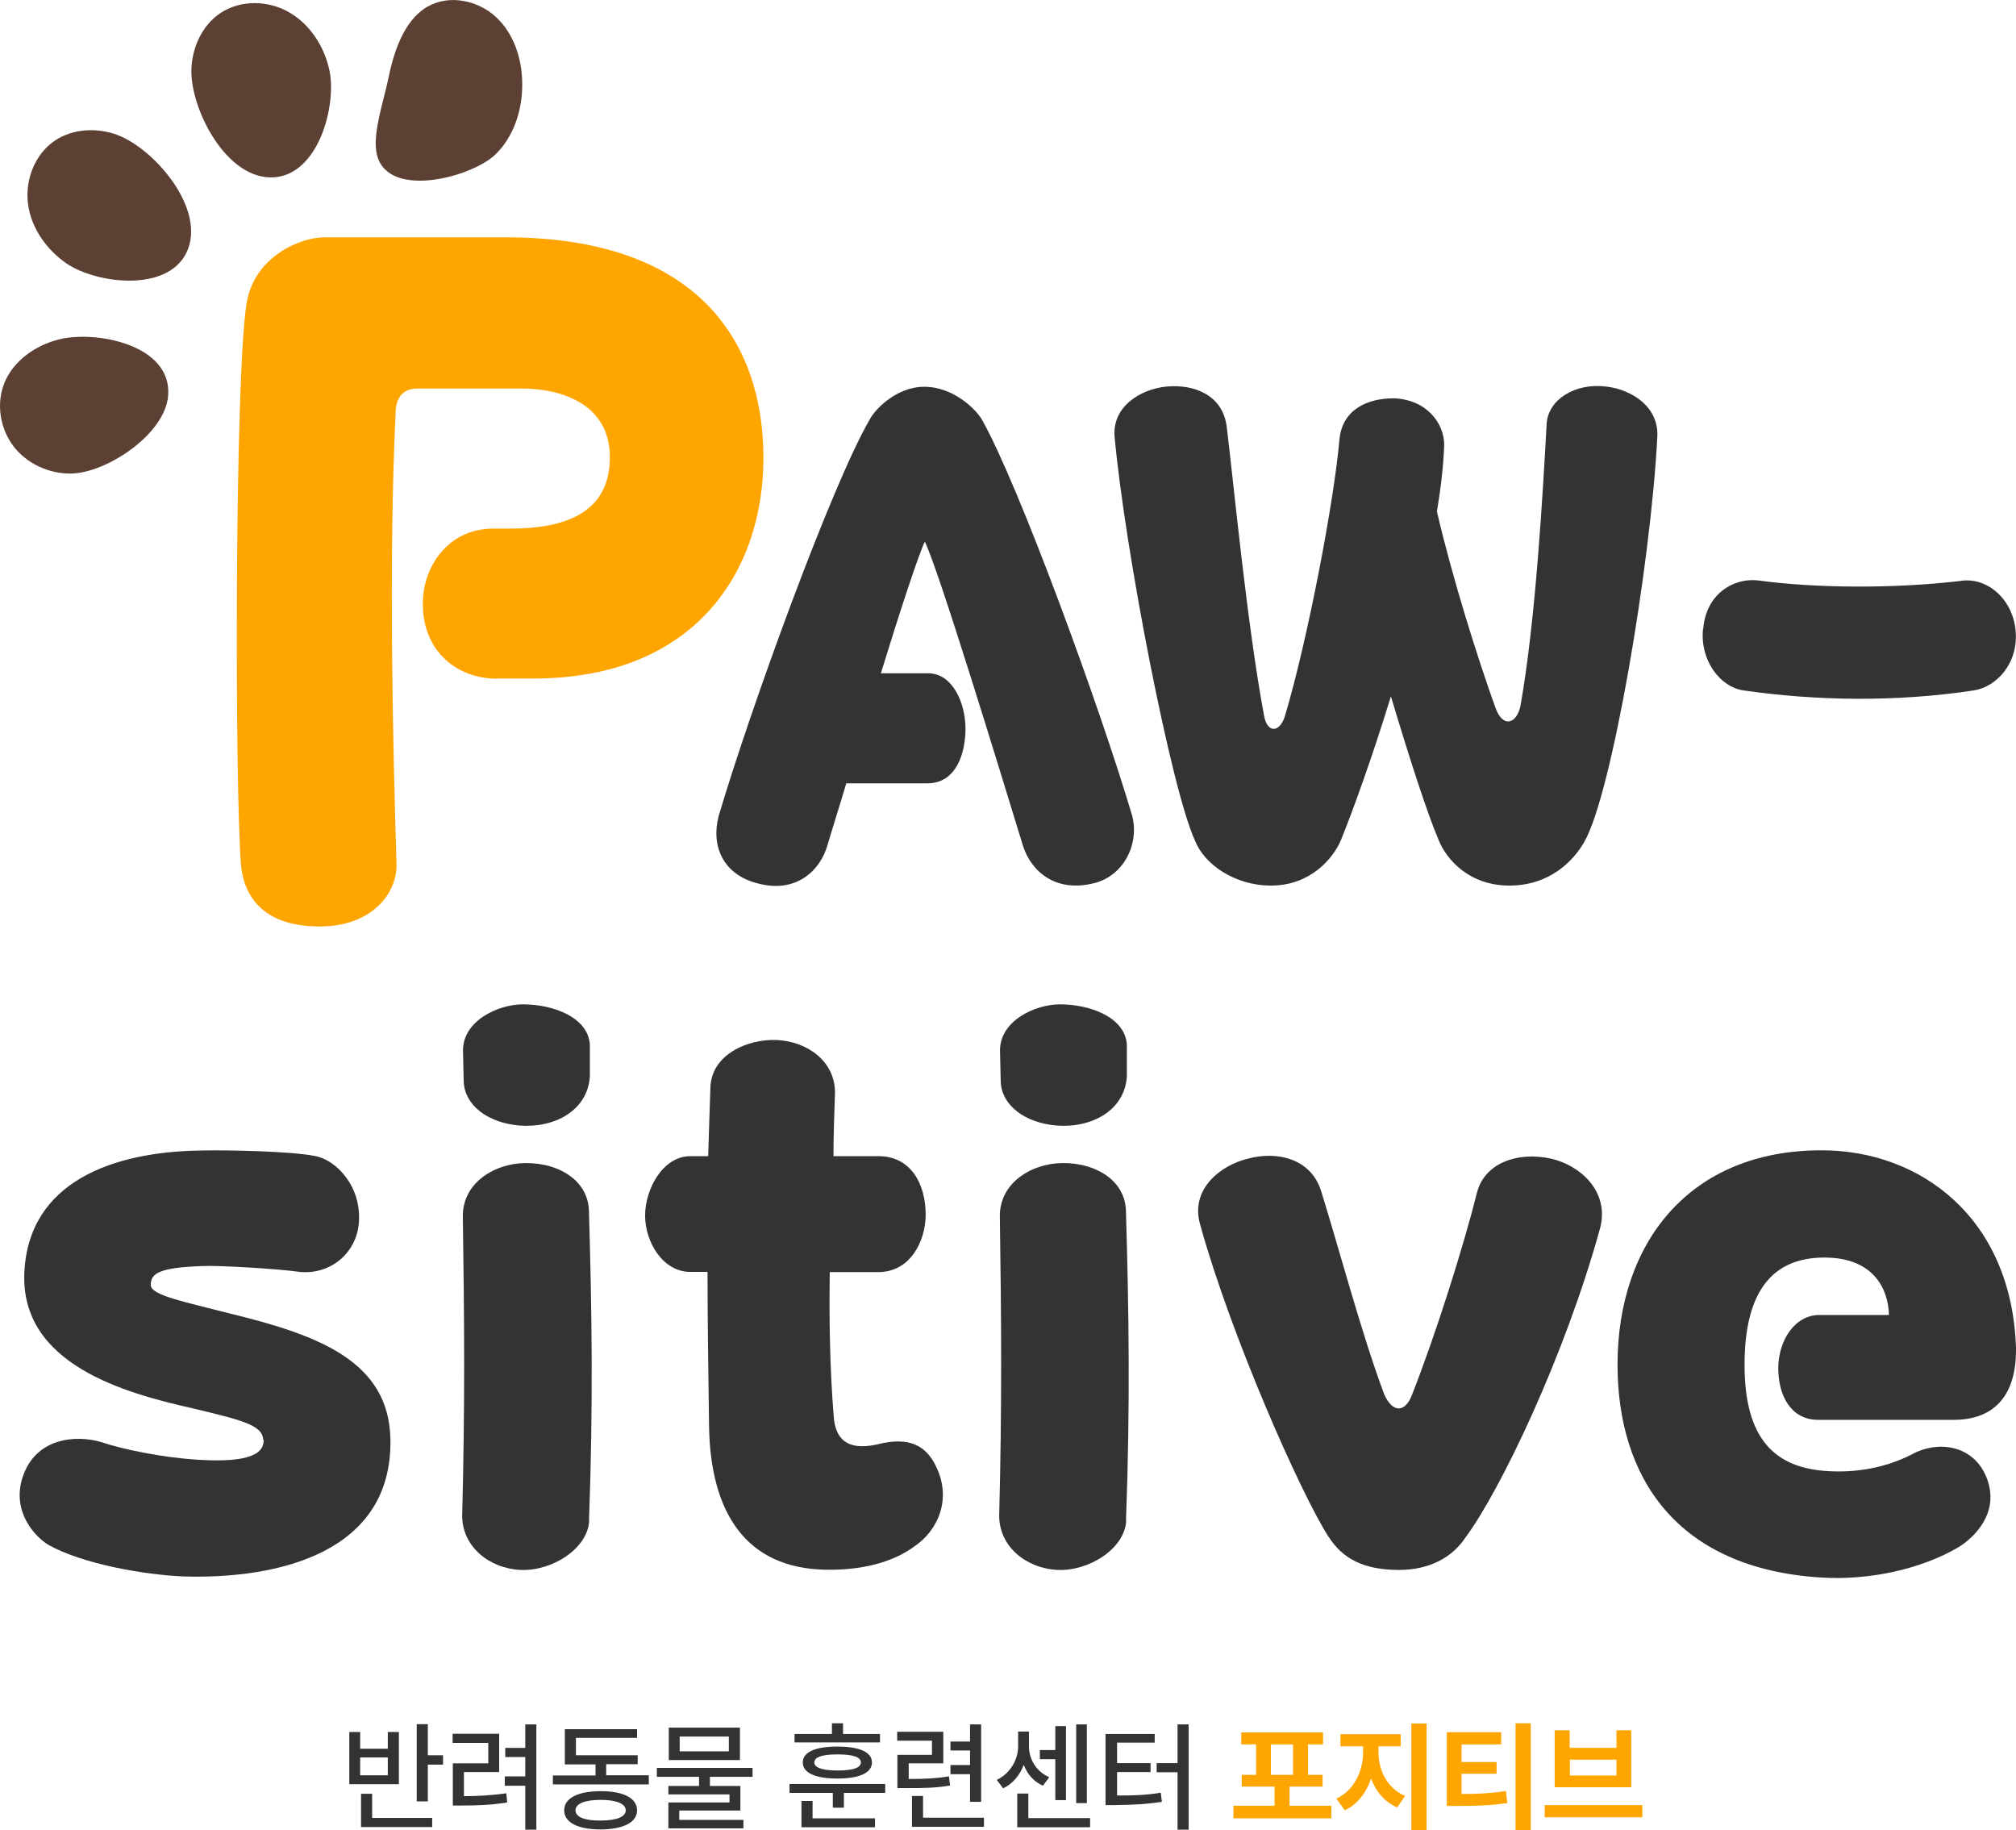 <?xml version="1.0" encoding="UTF-8"?>
<svg id="Layer_2" data-name="Layer 2" xmlns="http://www.w3.org/2000/svg" viewBox="0 0 92.69 84.13">
  <defs>
    <style>
      .cls-1 {
        fill: #333;
      }

      .cls-2 {
        fill: orange;
      }

      .cls-3 {
        fill: #5c4033;
      }
    </style>
  </defs>
  <g id="Layer_1-2" data-name="Layer 1">
    <g>
      <path class="cls-2" d="M22.85,31.2c-1.79,0-3.41-1.21-3.41-3.45,0-1.7,1.16-3.45,3.24-3.45h.79c2.49,0,4.57-.71,4.57-3.28,0-2.41-2.16-3.16-4.07-3.16h-4.78c-.96,0-1,.87-1,1.12-.33,6.77-.12,15.46,.04,20.74,.04,1.33-1.12,2.87-3.53,2.87-2.99,0-3.53-1.83-3.62-2.83-.29-3.7-.29-22.32,.25-25.77,.33-2.2,2.49-3.08,3.57-3.08h8.35c8.94,0,11.85,4.91,11.85,10.14s-3.16,10.14-10.56,10.14h-1.7Z"/>
      <g>
        <path class="cls-3" d="M8.8,3.19c.03-1,.49-2.02,1.32-2.58,.93-.63,2.22-.6,3.18-.04,.97,.56,1.62,1.59,1.85,2.68,.33,1.62-.51,4.77-2.55,4.9-2.19,.15-3.86-3.16-3.8-4.97Z"/>
        <path class="cls-3" d="M5.42,6.21c-.94-.35-2.05-.31-2.89,.25-.93,.62-1.39,1.82-1.24,2.93,.15,1.11,.86,2.1,1.78,2.73,1.37,.92,4.6,1.33,5.5-.5,.96-1.97-1.46-4.77-3.16-5.41Z"/>
        <path class="cls-3" d="M19.67,.3c.98-.56,2.29-.29,3.12,.47,.83,.76,1.21,1.92,1.22,3.05,.02,1.21-.38,2.46-1.24,3.29-1.11,1.06-5.12,2.12-5.47-.15-.14-.92,.34-2.34,.53-3.24,.25-1.22,.68-2.76,1.85-3.43Z"/>
        <path class="cls-3" d="M3.26,21.77c-1.02,.01-2.04-.46-2.65-1.27s-.79-1.94-.41-2.89c.41-1.02,1.41-1.72,2.48-2,1.68-.44,5.25,.22,5.05,2.59-.15,1.78-2.85,3.55-4.47,3.57Z"/>
      </g>
      <g>
        <path class="cls-1" d="M12.1,66.18c-.03-.68-1.04-.91-3.29-1.45-3.01-.68-7.89-1.99-7.69-6.24,.2-4.18,4.09-5.54,8.09-5.6,1.22-.03,4.15,.03,5.26,.25,.96,.16,2.16,1.38,2.03,3.06-.1,1.42-1.35,2.45-2.8,2.26-.91-.13-3.71-.3-4.38-.26-1.99,.07-2.39,.33-2.39,.87,0,.48,1.55,.77,3.67,1.32,4.12,1,7.28,2.22,7.35,5.77,.1,5.22-5.16,6.44-9.51,6.31-1.86-.08-4.65-.58-6.21-1.45-.68-.41-1.68-1.57-1.2-3.08,.58-1.85,2.45-1.99,3.61-1.65,1.07,.36,2.87,.71,4.38,.81,1.99,.13,3.13-.1,3.1-.91Z"/>
        <path class="cls-1" d="M27.09,69.91c-.07,1.28-1.7,2.32-3.15,2.26-1.48-.07-2.69-1.1-2.69-2.49,.13-5.02,.1-9.04,.03-13.79,0-1.35,1.17-2.27,2.59-2.41,1.55-.13,3.21,.64,3.21,2.26,.13,4.42,.2,8.81,0,14.17Zm.03-20.43c-.1,1.58-1.63,2.39-3.25,2.26-1.48-.13-2.52-.96-2.55-2.03l-.03-1.32c-.08-1.45,1.61-2.22,2.75-2.22,1.42,0,3.01,.61,3.08,1.86v1.45Z"/>
        <path class="cls-1" d="M40.45,66.37c1.3-.3,2.11,.03,2.59,1.05,.71,1.45,.13,2.9-1,3.67-1.05,.77-2.5,1.1-4.09,1.07-3.67-.07-5.29-2.64-5.35-6.61-.03-2.32-.07-4.73-.07-7.08h-.79c-1.27,0-2.08-1.38-2.08-2.59s.81-2.73,2.08-2.73h.82c.03-1.09,.07-2.09,.1-3.08,0-1.61,1.75-2.32,3.06-2.26,1.42,.07,2.67,.99,2.67,2.41-.03,.97-.07,1.94-.07,2.93h2.08c1.47,0,2.16,1.27,2.16,2.69,0,1.15-.66,2.64-2.19,2.64h-2.22c-.03,2.16,0,4.38,.18,6.61,.1,1.6,1.3,1.48,2.13,1.28Z"/>
        <path class="cls-1" d="M51.78,69.91c-.07,1.28-1.7,2.32-3.15,2.26-1.48-.07-2.69-1.1-2.69-2.49,.13-5.02,.1-9.04,.03-13.79,0-1.35,1.17-2.27,2.59-2.41,1.55-.13,3.21,.64,3.21,2.26,.13,4.42,.2,8.81,0,14.17Zm.03-20.43c-.1,1.58-1.63,2.39-3.25,2.26-1.48-.13-2.52-.96-2.55-2.03l-.03-1.32c-.08-1.45,1.61-2.22,2.75-2.22,1.42,0,3.01,.61,3.08,1.86v1.45Z"/>
        <path class="cls-1" d="M61.09,70.66c-1.32-2.06-4.51-9.31-5.9-14.33-.51-1.68,.97-2.77,2.16-3.06,1.38-.38,2.93,0,3.39,1.48,.79,2.52,1.86,6.57,2.9,9.34,.38,.87,.96,.87,1.28,.03,1.09-2.77,2.37-6.82,3-9.34,.35-1.28,1.8-1.86,3.38-1.52,1.35,.3,2.73,1.52,2.26,3.23-1.61,5.83-4.58,12.04-6.19,14.2-.58,.87-1.6,1.48-3.05,1.48-1.61,0-2.59-.51-3.23-1.52Z"/>
        <path class="cls-1" d="M83.76,52.88c4.51,0,8.73,3.08,8.93,9.08,.03,2.09-.91,3.31-2.87,3.31h-6.23c-1.25,0-1.83-1.12-1.83-2.37s.74-2.45,1.89-2.45h3.2c-.03-1.12-.64-2.64-2.97-2.64s-3.67,1.48-3.67,4.93,1.42,4.76,3.87,4.89c1.22,.07,2.64-.13,3.95-.84,1.35-.64,2.97-.21,3.41,1.45,.4,1.55-.89,2.59-1.42,2.9-1.66,.97-4.02,1.52-6.28,1.38-6.67-.41-9.37-4.63-9.37-9.79,0-5.6,3.31-9.85,9.37-9.85Z"/>
      </g>
      <g>
        <path class="cls-1" d="M16.56,80.39h1.27v-.77h.51v2.4h-2.28v-2.4h.5v.77Zm1.27,1.22v-.82h-1.27v.82h1.27Zm2.04,2.38h-3.27v-1.53h.51v1.11h2.76v.42Zm-.2-3.3h.7v.43h-.7v1.69h-.51v-3.55h.51v1.42Z"/>
        <path class="cls-1" d="M22.95,81.46h-1.62v1.11c.68,0,1.26-.04,1.95-.13l.04,.42c-.75,.12-1.37,.14-2.13,.14h-.37v-1.94h1.63v-.94h-1.64v-.42h2.14v1.76Zm1.71,2.65h-.51v-2.02h-.94v-.43h.94v-.89h-.92v-.42h.92v-1.08h.51v4.84Z"/>
        <path class="cls-1" d="M29.83,82.03h-4.41v-.41h1.96v-.51h-1.41v-1.62h3.32v.4h-2.81v.8h2.84v.41h-1.45v.51h1.96v.41Zm-.54,1.19c0,.56-.63,.87-1.67,.88-1.05,0-1.68-.32-1.68-.88s.63-.88,1.68-.88,1.67,.32,1.67,.88Zm-2.83,0c0,.31,.42,.48,1.16,.47,.73,0,1.15-.17,1.15-.47s-.43-.48-1.15-.48-1.16,.17-1.16,.48Z"/>
        <path class="cls-1" d="M34.59,81.68h-1.95v.42h1.4v1.13h-2.81v.43h2.95v.39h-3.45v-1.19h2.81v-.37h-2.81v-.39h1.41v-.42h-1.94v-.41h4.4v.41Zm-.57-.77h-3.27v-1.49h3.27v1.49Zm-2.77-.4h2.26v-.68h-2.26v.68Z"/>
        <path class="cls-1" d="M40.71,82.42h-1.91v.68h-.51v-.68h-1.99v-.41h4.4v.41Zm-.25-2.32h-3.93v-.39h1.72v-.49h.51v.49h1.7v.39Zm-.23,3.9h-3.38v-1.21h.51v.8h2.87v.41Zm-.14-2.98c0,.48-.58,.74-1.59,.74-1.01,0-1.59-.26-1.59-.74,0-.48,.58-.73,1.59-.73s1.59,.25,1.59,.73Zm-2.65,0c0,.24,.37,.37,1.07,.37s1.07-.12,1.07-.37-.37-.37-1.07-.37-1.07,.12-1.07,.37Z"/>
        <path class="cls-1" d="M43.38,81.06h-1.6v.72c.8,0,1.28-.03,1.85-.12l.05,.42c-.63,.11-1.14,.12-2.06,.12h-.36v-1.53h1.59v-.65h-1.6v-.41h2.12v1.46Zm1.87,2.92h-3.32v-1.42h.51v1h2.8v.42Zm-.14-1.15h-.51v-1.27h-.9v-.42h.9v-.67h-.9v-.41h.9v-.79h.51v3.55Z"/>
        <path class="cls-1" d="M48.24,81.7l-.29,.39c-.43-.19-.72-.54-.88-.96-.18,.47-.5,.87-.95,1.08l-.29-.39c.64-.3,.98-.96,.98-1.53v-.69h.5v.69c0,.57,.32,1.14,.93,1.41Zm1.87,2.3h-3.34v-1.55h.51v1.13h2.84v.42Zm-1.1-1.25h-.49v-1.88h-.71v-.42h.71v-1.1h.49v3.4Zm.96,.14h-.49v-3.62h.49v3.62Z"/>
        <path class="cls-1" d="M53.1,80.11h-1.74v.94h1.54v.41h-1.54v1.08c.81,0,1.37-.02,2.01-.13l.05,.42c-.7,.11-1.31,.14-2.21,.15h-.38v-3.27h2.26v.42Zm1.55,4h-.51v-2.64h-.96v-.42h.96v-1.78h.51v4.84Z"/>
        <path class="cls-2" d="M61.2,83.59h-4.49v-.58h1.89v-.88h-1.51v-.54h.66v-1.4h-.68v-.55h3.76v.55h-.69v1.4h.67v.54h-1.52v.88h1.92v.58Zm-1.75-2v-1.4h-1.02v1.4h1.02Z"/>
        <path class="cls-2" d="M64.61,82.55l-.37,.54c-.58-.25-.98-.73-1.2-1.33-.22,.65-.63,1.19-1.21,1.46l-.39-.54c.81-.36,1.23-1.27,1.23-2.1v-.3h-1.04v-.56h2.77v.56h-1.02v.3c0,.79,.4,1.64,1.23,1.98Zm.98,1.59h-.7v-4.91h.7v4.91Z"/>
        <path class="cls-2" d="M69.02,80.19h-1.82v.81h1.61v.54h-1.61v.93c.75,0,1.35-.03,2.04-.14l.06,.56c-.77,.11-1.48,.13-2.36,.13h-.42v-3.39h2.5v.56Zm1.36,3.94h-.7v-4.91h.7v4.91Z"/>
        <path class="cls-2" d="M75.51,83.54h-4.49v-.56h4.49v.56Zm-3.33-3.19h2.14v-.81h.68v2.62h-3.52v-2.62h.69v.81Zm2.14,1.27v-.73h-2.14v.73h2.14Z"/>
      </g>
      <g>
        <path class="cls-1" d="M45.14,19.28c1.69,2.98,5.45,13.27,6.92,18.24,.33,1.36-.45,2.74-1.72,3.07-1.84,.48-2.95-.57-3.31-1.72-1.08-3.52-3.88-12.7-4.51-13.97-.3,.63-1.14,3.19-2.02,6.05h2.17c1.11,0,1.72,1.33,1.72,2.56,0,1.05-.39,2.5-1.75,2.5h-3.73c-.33,1.11-.66,2.14-.87,2.86-.33,1.14-1.42,2.2-3.16,1.75-1.63-.39-2.2-1.72-1.84-3.1,1.47-4.97,5.21-15.26,6.95-18.24,.21-.42,1.2-1.5,2.5-1.5,1.38,0,2.41,1.08,2.65,1.5Z"/>
        <path class="cls-1" d="M66.06,23.49c.72,3.1,1.87,6.74,2.68,9,.36,1.05,1.02,.75,1.17-.06,.69-3.88,1.02-9.66,1.2-12.94,.06-1.11,1.29-1.9,2.74-1.72,1.23,.15,2.41,.96,2.35,2.29-.3,5.9-2.11,16.53-3.37,18.66-.48,.84-1.57,1.99-3.43,1.99s-2.89-1.2-3.25-2.08c-.54-1.26-1.38-3.88-2.2-6.62-.84,2.74-1.72,5.18-2.29,6.59-.36,.87-1.42,2.11-3.22,2.11-1.69,0-3.07-.99-3.49-2.05-1.08-2.29-3.22-13.33-3.7-18.54-.15-1.41,1.17-2.23,2.38-2.35,1.32-.12,2.59,.42,2.77,1.84,.3,2.41,.93,9.09,1.72,13.3,.15,.81,.72,.78,.96,0,1.05-3.52,2.26-9.9,2.5-12.67,.12-1.44,1.32-1.93,2.5-1.93,1.54,.06,2.32,1.17,2.32,2.14-.03,.9-.15,1.96-.33,3.04Z"/>
        <path class="cls-1" d="M78.31,28.91c.12-1.57,1.35-2.35,2.5-2.23,2.62,.36,6.2,.39,9.3,.03,1.17-.21,2.41,.75,2.56,2.26,.15,1.54-.9,2.62-1.93,2.77-3.55,.54-7.25,.48-10.57,0-1.08-.15-2.02-1.38-1.87-2.83Z"/>
      </g>
    </g>
  </g>
</svg>
